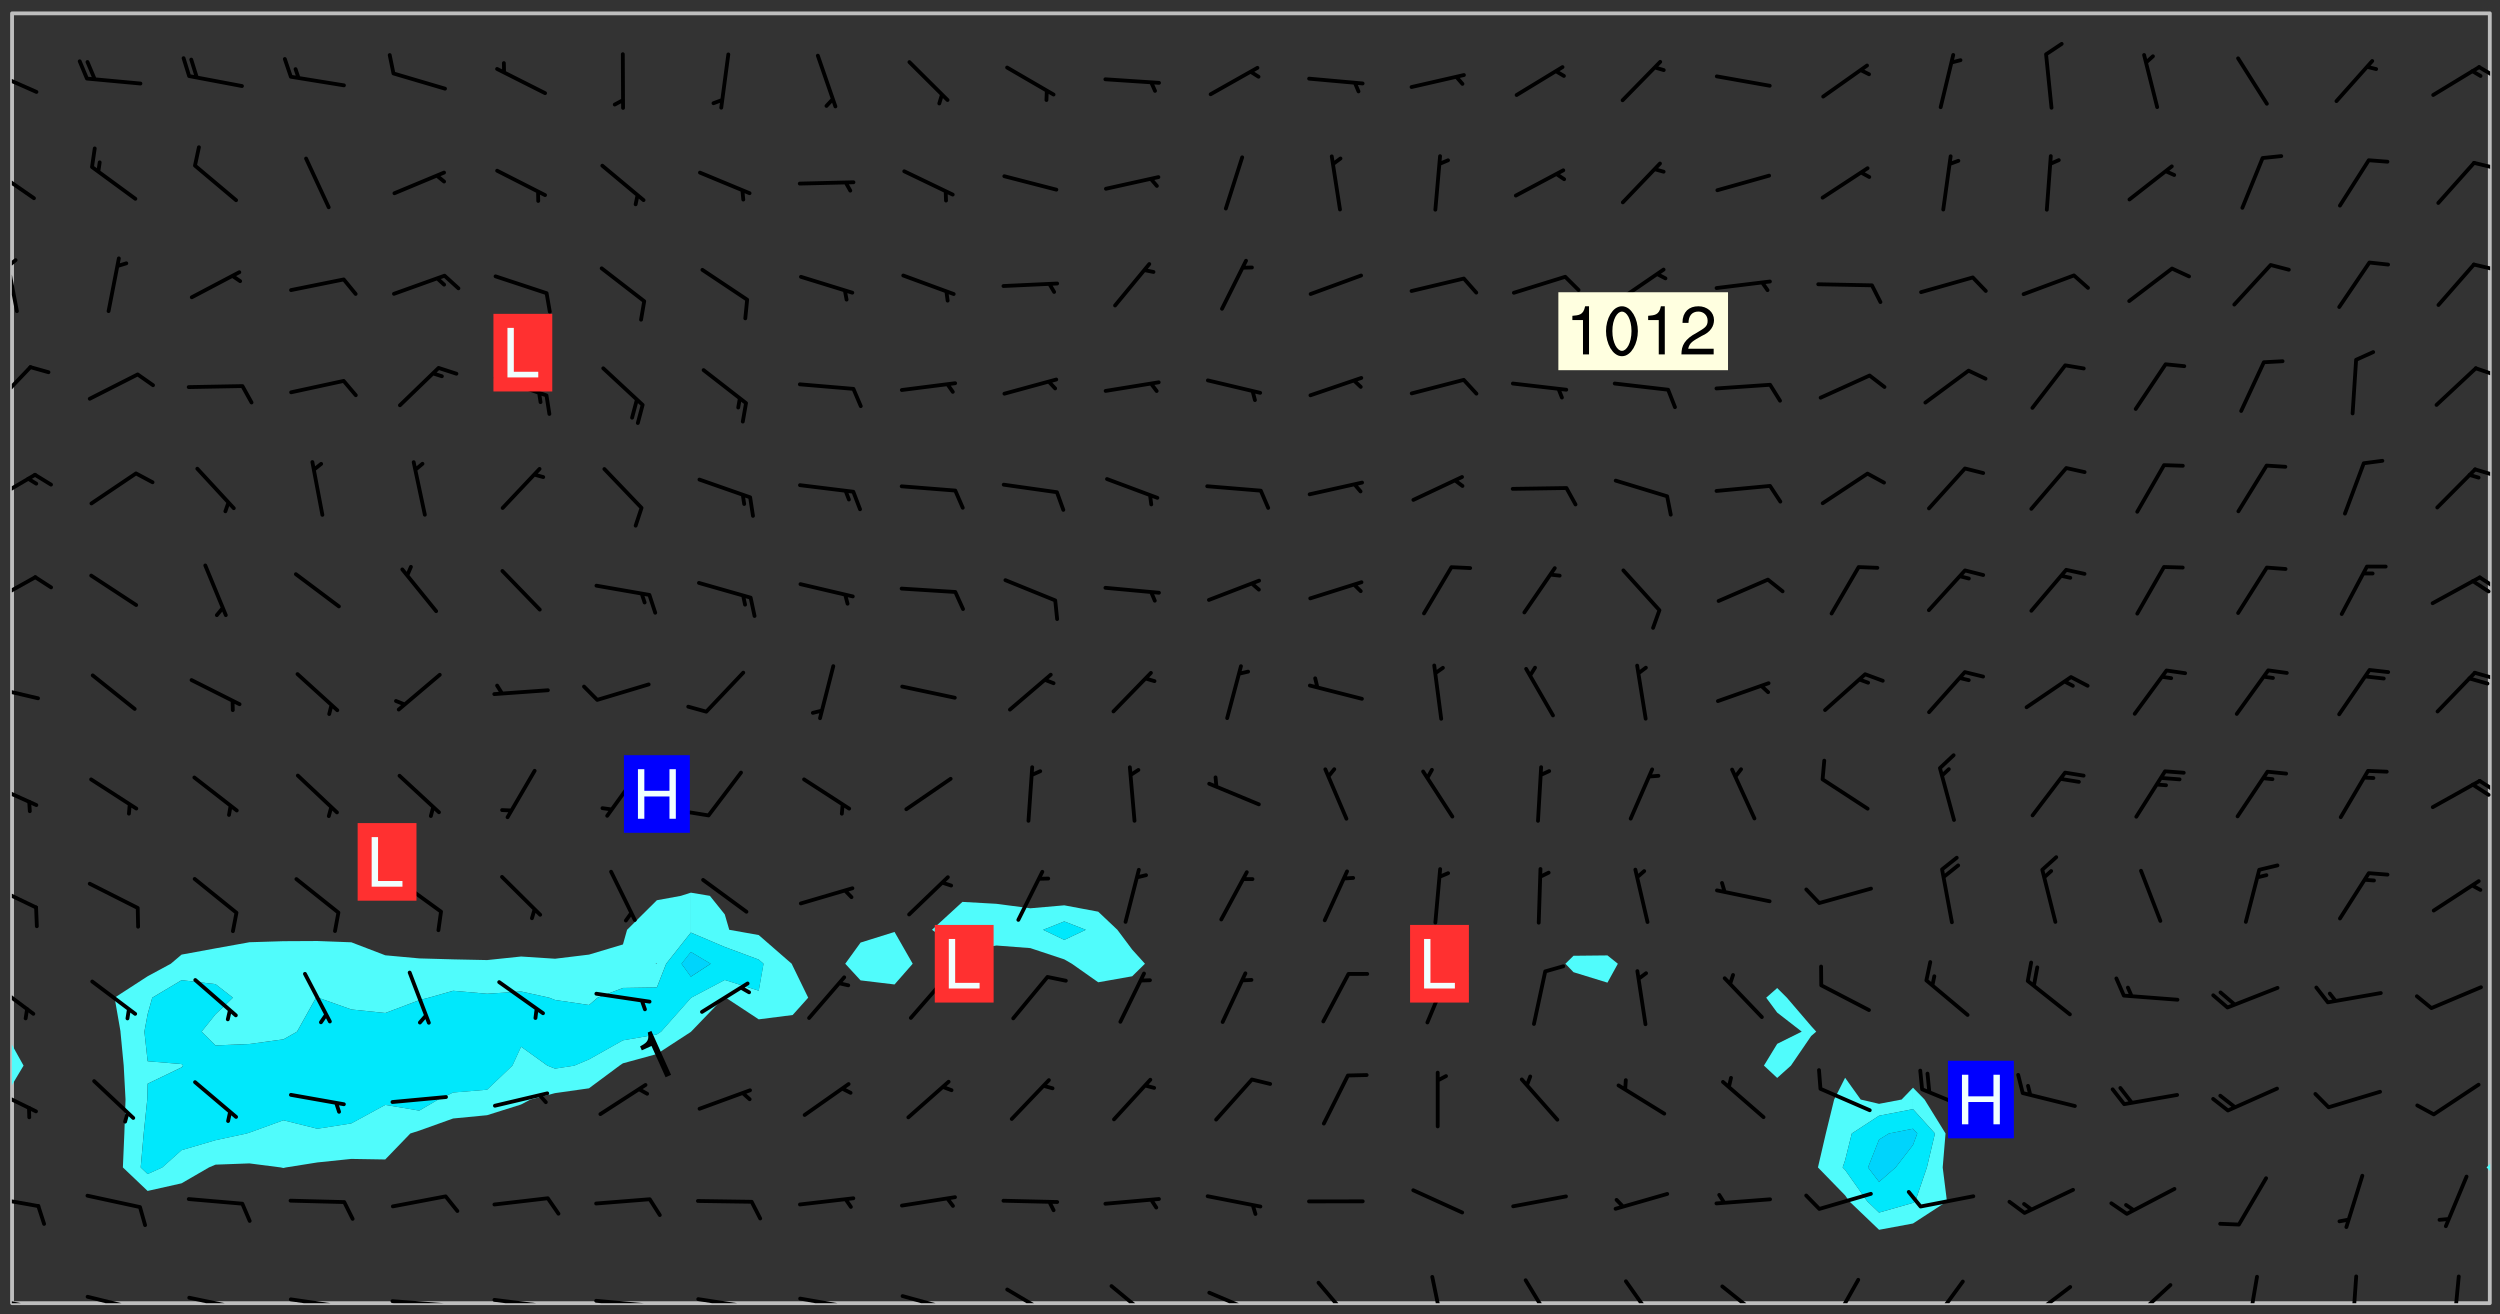 <svg xmlns="http://www.w3.org/2000/svg" role="img" xmlns:xlink="http://www.w3.org/1999/xlink" viewBox="142.45 309.95 326.84 171.84"><rect x="142.45" y="309.95" width="326.84" height="171.84" fill="#333333" stroke="none"/><defs><clipPath id="a"><path d="M144 451h1v29.328h-1zm0 0"/></clipPath><clipPath id="b"><path d="M144 311.672h1V447h-1zm0 0"/></clipPath><clipPath id="c"><path d="M144 311.672h324v168.656H144zm0 0"/></clipPath><clipPath id="d"><path d="M467 463h1v17.328h-1zm0 0"/></clipPath><clipPath id="e"><path d="M467 311.672h1V463h-1zm0 0"/></clipPath><clipPath id="f"><path d="M144 479h4v1.328h-4zm0 0"/></clipPath><clipPath id="g"><path d="M147 480h2v.328h-2zm0 0"/></clipPath><clipPath id="h"><path d="M153 479h8v1.328h-8zm0 0"/></clipPath><clipPath id="i"><path d="M160 480h2v.328h-2zm0 0"/></clipPath><clipPath id="j"><path d="M166 479h9v1.328h-9zm0 0"/></clipPath><clipPath id="k"><path d="M173 480h3v.328h-3zm0 0"/></clipPath><clipPath id="l"><path d="M180 479h8v1.328h-8zm0 0"/></clipPath><clipPath id="m"><path d="M187 480h2v.328h-2zm0 0"/></clipPath><clipPath id="n"><path d="M193 479h9v1.328h-9zm0 0"/></clipPath><clipPath id="o"><path d="M200 480h2v.328h-2zm0 0"/></clipPath><clipPath id="p"><path d="M206 479h9v1.328h-9zm0 0"/></clipPath><clipPath id="q"><path d="M213 480h3v.328h-3zm0 0"/></clipPath><clipPath id="r"><path d="M220 479h8v1.328h-8zm0 0"/></clipPath><clipPath id="s"><path d="M227 480h2v.328h-2zm0 0"/></clipPath><clipPath id="t"><path d="M233 479h8v1.328h-8zm0 0"/></clipPath><clipPath id="u"><path d="M240 480h2v.328h-2zm0 0"/></clipPath><clipPath id="v"><path d="M246 479h9v1.328h-9zm0 0"/></clipPath><clipPath id="w"><path d="M252 480h2v.328h-2zm0 0"/></clipPath><clipPath id="x"><path d="M260 479h8v1.328h-8zm0 0"/></clipPath><clipPath id="y"><path d="M265 480h2v.328h-2zm0 0"/></clipPath><clipPath id="z"><path d="M273 478h8v2.328h-8zm0 0"/></clipPath><clipPath id="A"><path d="M287 477h7v3.328h-7zm0 0"/></clipPath><clipPath id="B"><path d="M300 478h8v2.328h-8zm0 0"/></clipPath><clipPath id="C"><path d="M314 477h6v3.328h-6zm0 0"/></clipPath><clipPath id="D"><path d="M329 476h3v4.328h-3zm0 0"/></clipPath><clipPath id="E"><path d="M341 477h5v3.328h-5zm0 0"/></clipPath><clipPath id="F"><path d="M354 477h6v3.328h-6zm0 0"/></clipPath><clipPath id="G"><path d="M367 477h7v3.328h-7zm0 0"/></clipPath><clipPath id="H"><path d="M381 477h5v3.328h-5zm0 0"/></clipPath><clipPath id="I"><path d="M394 477h6v3.328h-6zm0 0"/></clipPath><clipPath id="J"><path d="M407 477h7v3.328h-7zm0 0"/></clipPath><clipPath id="K"><path d="M420 477h7v3.328h-7zm0 0"/></clipPath><clipPath id="L"><path d="M436 476h2v4.328h-2zm0 0"/></clipPath><clipPath id="M"><path d="M449 476h2v4.328h-2zm0 0"/></clipPath><clipPath id="N"><path d="M462 476h3v4.328h-3zm0 0"/></clipPath><clipPath id="O"><path d="M144 466h4v2h-4zm0 0"/></clipPath><clipPath id="P"><path d="M144 451h4v5h-4zm0 0"/></clipPath><clipPath id="Q"><path d="M144 438h4v5h-4zm0 0"/></clipPath><clipPath id="R"><path d="M144 425h4v4h-4zm0 0"/></clipPath><clipPath id="S"><path d="M144 412h4v4h-4zm0 0"/></clipPath><clipPath id="T"><path d="M466 411h2v3h-2zm0 0"/></clipPath><clipPath id="U"><path d="M465 412h3v3h-3zm0 0"/></clipPath><clipPath id="V"><path d="M144 399h4v3h-4zm0 0"/></clipPath><clipPath id="W"><path d="M465 397h3v2h-3zm0 0"/></clipPath><clipPath id="X"><path d="M144 385h4v5h-4zm0 0"/></clipPath><clipPath id="Y"><path d="M466 385h2v3h-2zm0 0"/></clipPath><clipPath id="Z"><path d="M465 385h3v3h-3zm0 0"/></clipPath><clipPath id="aa"><path d="M144 371h4v5h-4zm0 0"/></clipPath><clipPath id="ab"><path d="M465 371h3v2h-3zm0 0"/></clipPath><clipPath id="ac"><path d="M144 357h3v7h-3zm0 0"/></clipPath><clipPath id="ad"><path d="M465 357h3v3h-3zm0 0"/></clipPath><clipPath id="ae"><path d="M144 343h1v8h-1zm0 0"/></clipPath><clipPath id="af"><path d="M144 343h1v2h-1zm0 0"/></clipPath><clipPath id="ag"><path d="M465 344h3v2h-3zm0 0"/></clipPath><clipPath id="ah"><path d="M144 331h4v6h-4zm0 0"/></clipPath><clipPath id="ai"><path d="M465 330h3v3h-3zm0 0"/></clipPath><clipPath id="aj"><path d="M144 318h4v5h-4zm0 0"/></clipPath><clipPath id="ak"><path d="M466 318h2v3h-2zm0 0"/></clipPath><g id="al" clip-path="url(#clip1)"><path fill="#fff" fill-opacity="0" fill-rule="evenodd" d="M0 0h1000v1000H0zm0 0"/><path fill="#d3d3d3" fill-opacity="0" fill-rule="evenodd" d="M162.152 355.867l-.234.293.059.234.117.172.176.234.293.348.113.059.117-.172.059-.234.176-.176.465-.176h.699l.234.293.289.816.059.176.176.23.352.234.699.699.172.176.234.348.234.41.289.582.41.465.23.234.234.176.117.23.176.293.172 1.164v.234l.059.289.059.117.117.117.348.41.117.172.176.176.176.234.117.172.172.352.059.234.234.406.234-.059-.176.176-.059.93h-.582l-.234-.113-.348.113-.117.117-.059.293-.059.176-.117.172-.465.293-.059.234-.059.113v.645l.059.172v.41l.059.059v.406l.059.406.117.176.059.059.23.641-.059.293v.699l-.059.582v.234l-.059.23-.055.352v1.922l.055.117h.426l-.367.117-.023.352.891 1.168 1.742.539 1.34.359v.539l.09.809.535.715 1.52.27.891-.086.09 1.164.535.18 1.16-.18 2.055-.984 1.16-.363 1.879-.176 1.695-.18-.18.719-1.516.086-1.25.09-.805.27-1.074.809.27.719.535.898-.18.625-.266.809.266 1.078.625.898.805.18 1.25-.18-.266.723.098.504.055.293v.172l.059.293v.406l.176.117.352.117h.406l.293-.176.113-.117.059-.117.117-.23.059-.176.352-.465.23-.176.176-.059.176.059.059.176.117.988.055.469.059.172.117.234.176.059.816.059h.289l.117.234.059.406.059.352v1.105l.117.293.117.348.289.699.176.352.582.754.352.176.172.059.469.234.641.465.348.234.293.176.293.055.23.062.816.348.293.176.113.172.352.352.117.176.523.641v.289l.059.352v.348l.059.352.059.289.117.059.172.059h.176l.582.234.176.117.176.289.176.234.113.234.293.23.117.117v.41l.059.055.289.234.234.117.059.117.117.172.059.117.23.234.059.176.234.059.117.059-.117.113-.059.117v.117l-.117.293-.117.289v.582l.176.117.117.059.059.117.117.117.113.059.176.348.059.352.059.406v.176l-.059.176-.117.699v.172l.117.176.293.293h.406l.176.117.117.172.117.293v.234h-.527l-.23-.234h-.234l-.176.059-.059.699.059.348.117.176.176.41.117.23.289.469.176.055h.523l.234.059.758.641.059.293v.234l.059.059.23.348v.352l-.117.172v.293l.293.289.293.176.172.059.293.176.293.117.582.406.289.234.293.176.219.16.016.012.23.176.641.523.176.234.117.176.176.176.113.172v.641l.117.176.469.117.582.117.234.059.23.113.293.117.113.059.586.352.289.172.176.062.176.055.176.059.699.352.289.176.234.055.289.176.234.117.641.406.293.117.172.059.234.059.41.059.23.059.234.117.059.172-.41.176.469.059.059.293.113.234.176.055.234.059.176.059.406.117.641.234.117.172.059.234v.176l-.059.117-.059.406.234.234.117.059.348.117.641.23.176.117.289.117.176.176.234.465.582 1.105.176.176.348.176.176.117.352.117 1.047.523.234.059.465.113.293.059.465.176.758.582.234.234.348.465.176.176.289.234.816.699.293.176.289.289.293.176.293.289.695.641.176.176.293.234.289.234.469.289.641.582.348.234.234.293.348.348.352.465.934.992.348.406.117.176.234.059.113.117.645.176.23.113.234.059.293.176.23.117.934.699.406.406.234.176.406.176.234.117.816.348.348.234.234.117.293.289.23.117.758.352.352.172.23.059.293.117.234.059.871.176h.816l.469.23.172.059.875.699.465.117.293.059.176.059.23.059.469.059.348.059.352.059.406.059h.293l.172.059v.23l.176.176h.293l.348.059.352.059.699.117h.641l.465-.234.293-.176.172-.117.41-.172.289-.176.934-.465.469-.293.523-.293.465-.172.465-.176 1.051-.465.289-.117.41-.117.289-.117.527-.176 1.516-.699.582-.348.289-.059.293-.059.348-.117.875-.23.352-.117h.113l.234-.059.875-.234.234-.059h.812l.352-.059.816-.117.172-.059.352-.055.293-.059.23-.059.816-.176.176-.059h.348l.234-.059.465-.117.758-.172.234-.059h.348l.41-.117.289-.059 1.285-.059h.289l.41-.059.23-.059h.176l.875-.117h.406l.41-.117h.348l.352-.113.871-.059h1.75l1.047.289.41.117.289.117.352.117.289.117 1.051.172.289.059h.293l.293.059.172.059.41.059.172.059.117.059h.117l.117.059.352.059h.113l.41.066 1.922.395 1.926.395 1.52.449 1.695.719 2.145.805 1.605-.719 1.43-.805 1.16-1.078 1.25-.449 3.035-.719 1.875-.359 2.145-1.348 2.234-1.254 2.5-1.258 1.695-.449 1.785-.18 1.16-.27.625.539 1.34-.27.715-.988.984-1.344.445-.18.805-.359 1.875-.539 1.785-.449 1.25-.27 1.16-.09 1.699-.09 1.961-.27 1.25-.09h.539l.625-.09h.891l2.145-.18 2.41-.18 2.59-.09 1.695.18 1.609.09 1.43.359 1.16.719 1.875.988 1.16 1.527.266.715.629.09.355.898.535.539.535 1.527 1.074.359h.535l-.805.535.09 1.707.715 2.695.891.805.895.988.715 1.258 1.785.539 1.52-.18.355 1.344 1.609-.805.98-.539.27.27.316-.215.219-.145.801.449.449-.359h.355l.535-.27.539-.719.535-.27.625-.988 1.16.449.84.371 1.395.617 1.695-.18h1.605l1.785.09.18-1.707.535-1.344.805.27.492.848.402.406-.09.539v.359l.715.449.711-.27h1.43l.359.988.445 1.258.715 1.344 1.25.629 1.695.629.715-.18.18-.539.98-.09.449.359.086 1.258-.266.629-.535.18v.539l.715.984.266.539.984.988.801 1.078-.266.359-.09.898-.625 2.332-.355 2.066-.09 1.793-.18.719-.09.539v1.438l-.98 1.883-.359 1.707-.535.898-.805 1.168-.266.539 2.055 1.254.086.359-.355.539-.09-.18v.809l.09 1.438-.445.715-1.074.094-.266.715.535.898.805.719 1.16.809 1.34.27.445.359-.355.449-1.789-.09-1.25-.449-.715-.719-.625-.09-.176 3.59-.188 1.309h89.359V311.703h-55.27v49.082l.762.125 3.289.543 2.023 2.836v2.754l2.352.332 2.348.332h4.051l-1.379 4.16-2.023.707-2.023.703-.543.344-2.594 1.617-.188.117-2.023-2.078-.73-2.742-2.672-2.078-1.375-3.5-.066-.082-1.957-2.672 2.75-1.418v-49.082H294.422v91.414l.117.031.133.012.074.074.105.047.09.059.086.059.09.059.297.297.059.09.031.117.027.117.016.137-.031.117-.059.09-.059.086-.043.105-.047.102-.027.121v.145l.176.27.148.148.074.086.074.074.043.105.062.09.059.086.043.105.059.09.047.102.043.105.059.086.117.18.074.074.062.086.059.09.043.105.059.09.059.086.062.09.059.09.043.102.117.18.074.074.059.086.074.074.09.059.105.047h.148l.133-.016.133.016.102-.047.074-.074.047-.102-.016-.133v-.148l-.047-.105-.027-.117-.047-.102-.027-.121-.043-.102-.062-.09-.043-.102-.043-.105-.031-.117-.016-.133-.012-.137.086-.059.059-.086.121-.031.043.105.016.133v.117l.059.102.059.09.09.059.148.148.059.09.043.105-.012.102.086.059.105.047.086.059.09.059.074.074-.117.027-.105.047-.086.059-.074.074-.059.09-.062.086-.027.121-.047.102-.043.105-.031.117-.012.133-.016.133v.148l.027.117.047.105.043.102.059.09.074.074.09.059.074.074.09.059.059.09.043.105.047.102.117.031.133.016h.148l.117-.031.105.043.043.105.047.102.027.121L299.5 410l.027.117.031.121.027.117.105.043.102.047.133-.016.148.148.062.086.074.074.07.074.09.062.105.043.102.043.117.031.137.016.117-.031.074-.074.027-.117-.012-.133-.031-.121-.027-.117.043-.105h.117l.09.062.117.027h.148l.133.016h.148l.133.016.133-.016h.148l.133-.016.133-.012.137.012.117-.027.133-.016.191-.059-.059.176-.016.133-.027.121-.016.133-.059.086-.133.016-.105.047-.105.043-.117.031-.117.027-.266.031h-.148l-.133.016-.074.074.059.086.148.148.117.18.074.07.09.062.09.059.086.059.09.059.102.043.105.062.105.043.086.059.105.047.102.043.18.117.059.09-.043.102-.047.105.016.133.223.223.059.09.043.102.031.121.043.102.016.133.031.117.012.137.031.117.148.148.102.043.105.043.117.031.133.016.137.016h.117l.117-.031.09-.059.043-.105.047-.102.043-.105.031-.117.012-.133v-.148l-.012-.133-.016-.133-.031-.117-.043-.105-.047-.105-.043-.102-.043-.105-.016-.133.016-.133.027-.117.031-.117.027-.121.047-.102.09-.059.086-.062.074-.074.09-.059.223-.223.059-.086.074-.074.117-.18.059-.086v-.148l-.074-.074-.102-.047-.105-.043-.102-.043-.059-.09-.047-.105-.027-.117.09-.059.117-.031.102-.043.18-.117.148-.148.012-.133-.012-.105-.09-.059-.133.016h-.148l-.133.016-.133-.016-.121-.031-.086-.059-.074-.074-.059-.09-.062-.086-.117-.18-.059-.086.031-.121.086-.059.121-.031.059-.086v-.121l-.031-.117-.059-.09-.059-.086-.047-.105-.027-.117-.016-.133.059-.09.074-.074.09-.059.117-.18.074-.074.059-.086.148-.148.121-.031.133-.016.133.016.074.074.043.105.016.133-.031.117-.117.031-.133.012-.148.148-.043.105-.047.102-.027.121-.031.117v.148l.031.117.043.105.059.09.074.07.074.074.117.031.121.027.117-.027.133-.016h.117l.09.059.074.074.047.105.059.086.102.047.133.016.105.043.086.059-.012.105-.074.074-.18.117-.059.09-.09.059-.07.074-.074.074-.062.09-.027.117-.016.133.016.133-.016.133v.148l.016.133.027.117.031.121.074.074.09.059.086.059.09.059.117.031v.086l-.102.047-.09.059-.266.031-.117.027h-.148l-.105.043-.102.047-.059.09-.062.234-.012.133-.031.121-.016.133v.293l-.012.133.012.137.016.133.133.016.133.012.121.031.086.059.074.074.047.105.043.102.016.133v.445l-.016.133v.445l.031.266.027.117.016.133.031.117.086.211.031.266v.148l-.031.117-.027.117-.031.121-.027.117-.031.117-.031.121-.012.133-.016.133.09.059.117-.031.102.016.047.105-.031.266v.441l-.043.105-.047.105-.043.102-.043.105-.059.086-.031.121-.043.117-.031.117-.016.133.016.133.059.09.105.047.086.059.059.086-.012.137-.031.117-.043.102v.445l-.016.133v.148l-.031.117-.043.105-.027.117-.047.105-.043.102-.031.121-.027.117-.031.133-.031.117-.027.117-.043.105-.031.117-.031.121-.012.133-.016.133v.297l.027.117v.148l.047.398.027.117.059.09.121.031h.148l.133-.016.059.09v.117l-.059.09-.09.059-.102.043-.105.047-.09.059-.086.059-.137.016-.117-.031-.133-.016-.102.047-.062.086-.012.137-.016.133-.031.117-.027.117-.016.133-.031.121v.297l.016.133.031.117v.148l.012.133v.148l-.027.117-.047.102-.027.121-.031.117-.059.09-.074.074-.102.043-.105.047-.117.027-.121.031-.102-.047.059-.086.105-.047.027-.117.031-.117.027-.121.031-.117v-.148l.016-.133-.031-.117-.043-.105-.105.016-.074.074-.102.043-.09.062-.074.074-.043.102-.016.133-.031.117L304.25 426l-.031.117-.027.117-.031.121-.027.117-.031.117-.043.105-.09.059h-.09l-.117-.031-.031-.086.016-.137-.031-.117v-.148l-.012-.133v-.148l-.062-.234-.027-.121-.043-.102-.047-.105-.059-.086-.059-.09-.043-.105-.062-.086-.148-.148-.07-.074-.105-.047-.105-.043-.102-.043-.297-.297-.09-.074-.086-.059-.105-.043-.09-.062-.086-.059-.105-.043-.09-.059-.086-.062-.074-.07-.105-.047-.086-.059-.105-.043-.09-.062-.102-.043-.105-.043-.086-.059-.105-.047-.105-.043-.102-.047-.09-.059-.102-.043-.105-.043-.09-.062-.117-.027-.133-.016-.133.016H299.75l-.133.016-.117-.031-.09-.059-.074-.074-.09-.059-.102-.047h-.148l-.121-.027-.102-.043-.074-.074-.117-.18-.09-.059-.102-.043-.09-.062-.105-.043-.09-.059-.086-.059-.105-.047-.059-.086-.059-.09-.043-.105-.047-.102-.074-.074-.086-.059-.074-.074-.09-.059-.223-.223-.043-.105-.031-.266.105-.043h.145l.105.043.074.074.09.059.086.059.105.047.09.059.148.148.07.074.148.148.062.086.074.074.086.059.074.074.09.062.09.059.086.059.27.176.102.047.105.043.102.043.047-.074.059-.086.074-.074.07-.074.105.043.074.074.059.09.043.102.047.105.043.105.121.027.117-.027.074-.09.043-.105.059-.09.074-.074.105-.043.117-.027.133.012.09.059.148.148.059.09.043.105.047.102.043.105.043.102.105.047.105.043.133.016.086-.059.059-.09.074-.074.105-.043.117.027.105.047.102.043.105.043.102.047.18.117v.117l-.016.133.016.133.016.137.059.086.102.047.121.027.117.031h.148l.117-.031.059-.09.18-.117.059-.09.074-.074.059-.086.117-.18.18-.117.117.031.09.059.043.074-.016.133v.117l.09.059h.148l.133-.016.133-.012.266-.031.105-.043.117-.031.121-.027.074-.074.07-.074.062-.09-.016-.105-.047-.102-.102-.043-.105-.016-.117.027-.266.031h-.148l-.074-.074-.09-.059-.117-.031-.117-.027-.133-.016h-.148l-.133.016h-.297l-.105-.047-.148-.148-.043-.102-.059-.09.223-.223.086-.059.105-.043.117-.031.133-.016.133.016.137.016.102.043.133-.012.09-.062.102-.043.062-.09-.047-.102-.09-.059-.117-.031-.102-.043-.059-.09-.062-.09v-.117l.016-.133.105-.047.074-.07v-.121l-.09-.059-.031-.117.09-.059.074-.074.043-.105.059-.09.047-.102.016-.133v-.148l-.047-.105-.043-.102-.09-.059-.133-.016-.102-.043-.137-.016-.117-.031h-.445l-.133-.016-.133-.012-.133-.016-.117-.031h-.148l-.133-.016-.133-.012-.266-.031-.121-.043-.086-.059-.074-.074v-.148l.012-.133.105-.047.102-.043.133-.016h.152l.133-.016h.293l.121.031.102.043.09.059.234.062.121-.047.09-.059.102-.043.133-.016.105.043.102.047.133.012.121-.027h.145l.121-.031.117-.027.105-.047.074-.074.086-.059.148-.148.059-.086.047-.105.027-.117.016-.105-.102-.043-.09-.059-.117-.031-.105-.043-.09-.062-.074-.086-.074-.074-.102-.043-.105-.047-.102-.043-.059-.09-.047-.102-.086-.211-.062-.086-.059-.09-.074-.074-.086-.059h-.27l-.117.031-.09.059-.102.043-.133.016-.105-.016-.027-.117-.062-.09-.117-.031-.102-.043-.148-.148-.031-.117-.016-.105.074-.074.18-.117.117-.027.117-.031.137.016.102.043.105.043.102.047.105.043.117.031.133.016.117.027.133.016.105-.016.09-.059-.074-.074-.105-.043-.074-.074-.074-.09-.148-.148-.086-.059-.09-.059-.074-.074-.09-.059-.102-.047-.121-.027-.102-.047-.105-.043-.117-.031-.102-.043-.121-.031h-.148l-.117.031-.105.043-.086.062-.18.117-.086.059-.09.059-.105.047-.086.059-.105.043-.102.043-.105.047-.074.074-.059.09-.059.086-.047.105-.059.086-.074.074-.133-.012-.117-.031h-.117l-.074.074-.09.059-.074.074-.09.059-.086.059-.105.047-.102.043-.137.016-.102-.043-.148-.148-.105-.047h-.086l-.105.047-.102.043-.121.031-.117-.031-.074-.074v-.117l.031-.121.074-.07.059-.09.074-.074.117-.031.105-.043h.293l.133-.016.137-.016.102-.043.09-.059.102-.047.09-.059.133-.012.09.059.133.012.09-.059.086-.059.105-.043.09-.059.086-.062.09-.059.148-.148.059-.086.059-.09.105-.043.133-.016.117.027.121.031.059-.059.059-.09.031-.266.027-.117.105.012.133.016.102-.043.09-.059.059-.09.074-.074.059-.09.047-.102.012-.133-.012-.133-.047-.105-.148-.148-.059-.09-.059-.086-.043-.105v-.445l.016-.133v-.148l.012-.133-.059-.059-.09.059-.102-.043-.18-.117-.086-.059-.062-.09-.059-.09-.074-.074-.086-.059-.121.031-.102.012-.105.047-.086.059-.105.043-.148.148-.09.059-.086.059-.09.062-.105.043-.133.016v-.121l.105-.043.117-.031.074-.07.043-.105v-.148l-.027-.117-.148-.148-.133-.016h-.148l-.117.031-.105.043-.102.043-.09.062-.117.027-.074-.074.012-.133-.043-.102-.043-.105-.09-.059-.117.027-.121.031-.117.031-.102.043-.121.031-.102.043-.105.043-.09.059-.102.016v-.117l.016-.133-.059-.09-.074.043-.148.148-.059.09-.074.074-.047.105-.043.102-.074.074-.059.09-.074.074-.059.086-.074.074-.09.062-.074.07-.074.074-.102.016-.133.016-.105-.043v-.121l.148-.148.043-.102.059-.09.047-.102.043-.105.059-.09.031-.117.043-.102.031-.121.027-.117.047-.105.043-.102.043-.105.074-.07.09-.062.09-.059.102-.043h.297l.266-.031.105-.043-.074-.074-.117-.031-.105-.043-.09-.059-.102-.047-.09-.059-.102-.043-.105-.043-.09-.062-.086-.059-.105-.043-.102-.043-.121-.031-.117-.031-.102-.043L297.5 410.25l-.102-.043-.09-.059-.043-.105-.016-.133.102-.043.133-.016.137.016.133-.016.102-.043.059-.09.016-.105-.09-.059-.074-.074-.102-.043-.09-.059-.148-.148-.043-.105-.016-.133v-.293l-.059-.09-.09-.059-.074-.074-.043-.105-.031-.117-.059-.09-.074-.074-.117-.027-.074-.074-.09-.059-.09-.062-.086-.059-.074-.074-.059-.086-.047-.105-.086-.059-.148-.148-.195-.059-.133.016-.102.043-.074.074-.047.102-.043.105-.059.09-.059.086-.297.297-.09.059h-.086l-.062-.086-.043-.105.031-.117.059-.09.027-.117-.012-.133-.09-.062-.105.047-.117.027-.117.031-.27.176-.102.047-.117.027-.105.047-.09.059-.102.043-.059-.086-.047-.105.016-.133.047-.105.07-.074.074-.07.059-.09v-.148l-.043-.105h-.238l-.102.047-.031.117-.027.117-.031.121-.074.043-.133.016-.074-.047-.043-.102-.043-.105-.047-.102-.043-.105-.121.031-.102.043-.133.016-.117.031-.105.043-.09.059-.102.047-.121.027-.133.016-.102-.043-.059-.09-.047-.105-.043-.102-.043-.105v-.117l.059-.09.086-.059.18-.117.102-.047.105-.043.105-.059.102-.043.09-.062.102-.043.105-.059.102-.047.09-.059.105-.043.102-.043.09-.062.102-.043.137-.016.117.031.102.043.121.031.102.043.105.047.102.043.105.043.102.047.105.043.102.043.105.047.086.059.105.043.117.031.105.043.102.047.09.059.105.043.102.043.105.047.117.027.102.047.121.027h.148l.086-.059.016-.102.059-.09-.027-.117-.074-.074-.117-.18-.074-.074-.09-.074-.18-.117-.086-.059-.105-.043-.102-.047-.27-.176-.059-.09-.074-.074-.059-.09-.043-.102-.031-.117-.016-.137v-.562l-.012-.133-.016-.133-.031-.117-.016-.133-.012-.133-.031-.121-.223-.223-.059-.086-.016-.105.031-.117.133-.016v-91.414H172.992v1.453l-.059.234-.352 1.051-.172.523-.117.348-.176.41-.117.172-.234.293-.23.059h-.352l-.117.059-.23.406v.293l.117.176.23.23.117.234.641.758.293.465.176.234.23.352.234.348.641.816.176.465.172.41.117.695.176.469.117 1.398.059.465v.875l.117 1.047v4.781l-.059.465-.352 1.281-.176.523-.113.41-.352.93L172.934 336l-.234.582-.117.176-.172.348-.176.406-.352.816-.059.293-.113.293-.117.289-.059.176-.117.875-.059.406-.059.117-.059.176-.059.172-.23.527-.117.172v.234l-.117.234-.059.172-.176.586v.289l-.059.176v.293l-.059.113-.059.527v.172l-.055.234v2.621l-.176.816-.117.176-.176.234-.117.172-.113.234-.586.934-.23.289-.293.465-.176.234-.289.352-.352.699-.113.23-.176.41-.176.23-.406.527-.816.699-.293.172-.289.234-.176.117-.176.176-.523.406-.527.176-.172.176-.234.055-.641.176h-.758m12.211 31.023l-1.074.449.359.895 1.25-.715.445-.539-.98-.09"/><path fill="#d3d3d3" fill-opacity="0" fill-rule="evenodd" d="M201.508 416.598h-.895l.449.629.98.359.805-.09.445-.988-.176.09-.715-.355-.895.355m154.621 59.07l-.059-.523v-.293l.113-.293.059-.23.469-.469h.113l.117-.113.117-.059h.176l.234-.059h.348l.234.059.117.059.23.172.059.176.117.582v.293l-.117.176-.172.289-.176.176-.527.523-.23.234-.117.059h-.176l-.117-.059-.406-.293-.176-.117-.117-.059-.059-.113-.055-.117m6.641-10.957l-.059-.172v-1.109l.059-.172.176-.059.172-.059h.176l.234-.059.117.059.059.699-.059.172-.117.176-.117.059-.234.523-.113.059h-.234l-.059-.117m9.613-14.391l-.117-.176v-.699l.293-.875.117-.172.176-.352.113-.23.117-.293.352-.758.117-.23.172-.234h.176l.117-.059h.641l.117.059.234.234.172.113.352.293.117.117.113.176v.113l.117.059.117.117v.699l-.059.176v.23l-.059.176-.348 1.051-.117.23-.117.234-.117.059-.23.234-.641.289h-.875l-.41-.117-.641-.465"/><path fill="none" stroke="#bebebe" stroke-linecap="round" stroke-linejoin="round" stroke-miterlimit="10" stroke-width=".5" d="M467.957 311.695H144.027v168.625h323.93v-168.625"/><g clip-path="url(#a)"><path fill="#fff" fill-opacity="0" fill-rule="evenodd" d="M144 475.891v4.438h.004H144v-28.504 24.066"/></g><g clip-path="url(#b)"><path fill="#fff" fill-opacity="0" fill-rule="evenodd" d="M144 444.82v1.703-134.852h.004H144V444.82"/></g><path fill="#50fcfc" fill-rule="evenodd" d="M144 446.523v5.301l.004-.004v-5.293l-.004-.004"/><g clip-path="url(#c)"><path fill="#fff" fill-opacity="0" fill-rule="evenodd" d="M144.004 480.328V451.82l1.527-2.559-1.527-2.734V311.672h88.762v114.98l-1.316.418-3.121.57-3.898 3.867-.539 1.914-4.438 1.328-4.438.539L210.574 435l-4.438.465-4.438-.094-4.438-.125-4.441-.406-4.438-1.699-4.438-.168-4.438.023-4.441.137-4.438.801-4.438.816-1.41 1.195-3.027 1.637-4.32 2.801.773 4.438.426 4.441.238 4.438-.156 4.438-.191 4.438 3.23 3.074 4.438-.996 3.59-2.078.848-.363 4.438-.164 4.09.527.352.078.332-.078 4.105-.652 4.438-.461 4.438.074 3.281-3.398 1.16-.371 4.438-1.59 4.438-.43 4.438-1.398 1.227-.648 3.215-.84 4.438-.629 4-2.969.438-.297 4.438-1.215 4.438-2.891.043-.039 4.266-4.438.133-.066.137.066 4.301 2.832 4.438-.566 2.031-2.266-2.031-4.168-.125-.27-4.312-3.75-3.852-.688-.586-2.012-1.945-2.426-2.496-.418V311.672h26.633v120.117l-4.441 1.391-2.004 2.766 2.004 2.176 4.441.535 2.375-2.711-2.375-4.156V311.672h8.875v116.188l-3.977 3.648 3.977 2.863 4.438-.809 4.441.34 4.438 1.473.988.57 3.449 2.426 4.438-.785 1.672-1.641-1.672-1.852-1.934-2.586-2.504-2.367-4.438-.832-4.438.387-4.441-.586-4.438-.25v-116.188h84.328v123.184l-4.438.047-1.062 1.043 1.062 1.105 4.438 1.367 1.359-2.473-1.359-1.09v-123.184h22.191V439.121l-1.438 1.262 1.438 1.949L378 444.82l-3.207 1.598-1.734 2.844 1.734 1.613 1.797-1.613 2.645-3.871.66-.57-.66-.727-3.176-3.711-1.266-1.262V311.672h8.879v139.18l-1.434 2.848-1.086 4.438-1.031 4.438 3.551 3.652.555.789 3.883 3.715 4.438-.824 4.438-2.891-.555-4.441.371-4.438-2.742-4.438-1.512-1.547-1.488 1.547-2.949.562-2.398-.562-2.039-2.848V311.672h84.324v150.434l-.465.469.465.461v17.293H144.004"/></g><path fill="#50fcfc" fill-rule="evenodd" d="M145.531 449.262l-1.527 2.559v-5.293l1.527 2.734m12.676-4.441l-.773-4.438 4.32-2.801 3.027-1.637 1.41-1.195 4.438-.816 4.438-.801 4.441-.137 4.438-.023 4.438.168 4.438 1.699 4.441.406 4.438.125 4.438.094 4.438-.465 4.441.289 4.438-.539 4.438-1.328.539-1.914 3.898-3.867v8.266l-.199.039.199.023.008-.023-.008-.039v-8.266l3.121-.57 1.316-.418v5.215l-3.227 4.078-1.211 3.09-4.438.074-3.32 1.273-1.117.953-4.438-.656-.758-.297-3.684-.812-4.438.297-4.438-.391-3.195.906-1.242.324-4.441 1.676-4.438-.461-4.336-1.539-.102-.051-.184.051-2.477 4.438-1.777 1.008-4.441.605-4.438.191-1.824-1.805 1.824-2.27 2.27-2.168-2.27-1.77-4.438-.52-3.836 2.289-.602 2.148-.426 2.289.426 3.871 4.438.371.195.199-.195.23-4.438 2.141-.051 2.066-.465 4.438-.391 4.438.906.863 1.914-.863 2.523-2.258 4.438-1.305 4.07-.875.367-.117 4.441-1.613 4.438 1.109 4.438-.699 4.438-2.418 4.441.746 2.48-1.445 1.957-.922 4.438-.367 3.305-3.148 1.133-2.473 3.441 2.473 1 .395 2.523-.395 1.914-.809 4.438-2.496 4.438-.773.551-.363 3.887-4.391.047-.047 4.395-2.32 4.438 1.402.625-3.52-.625-.543-4.438-1.648-4.441-1.887v-5.215l2.496.418 1.945 2.426.586 2.012 3.852.688 4.312 3.75.125.27 2.031 4.168-2.031 2.266-4.438.566-4.301-2.832-.137-.066-.133.066-4.266 4.438-.043.039-4.438 2.891-4.438 1.215-.438.297-4 2.969-4.438.629-3.215.84-1.227.648-4.438 1.398-4.438.43-4.438 1.59-1.16.371-3.281 3.398-4.438-.074-4.438.461-4.105.652-.332.078-.352-.078-4.09-.527-4.438.164-.848.363-3.59 2.078-4.438.996-3.23-3.074.191-4.438.156-4.438-.238-4.438-.426-4.441"/><path fill="#00e8fc" fill-rule="evenodd" d="M161.754 463.438l-.906-.863.391-4.438.465-4.438.051-2.066 4.438-2.141.195-.23-.195-.199-4.438-.371-.426-3.871.426-2.289.602-2.148 3.836-2.289 4.438.52 2.27 1.77-2.27 2.168-1.824 2.27 1.824 1.805 4.438-.191 4.441-.605 1.777-1.008 2.477-4.438.184-.051.102.051 4.336 1.539 4.438.461 4.441-1.676 1.242-.324 3.195-.906 4.438.391 4.438-.297 3.684.812.758.297 4.438.656 1.117-.953 3.32-1.273 4.438-.074 1.211-3.09 3.227-4.078v2.535l-1.219 1.543 1.219 1.688 2.59-1.688-2.59-1.543v-2.535l4.441 1.887 4.438 1.648.625.543-.625 3.52-4.438-1.402-4.395 2.32-.047.047-3.887 4.391-.551.363-4.438.773-4.438 2.496-1.914.809-2.523.395-1-.395-3.441-2.473-1.133 2.473-3.305 3.148-4.438.367-1.957.922-2.48 1.445-4.441-.746-4.438 2.418-4.438.699-4.438-1.109-4.441 1.613-.367.117-4.07.875-4.438 1.305-2.523 2.258-1.914.863"/><path fill="#fff" fill-opacity="0" fill-rule="evenodd" d="M228.328 435.906l-.199.039.199.023.008-.023-.008-.039"/><path fill="#00d4fc" fill-rule="evenodd" d="M232.766 437.633l-1.219-1.688 1.219-1.543 2.59 1.543-2.59 1.688"/><path fill="#50fcfc" fill-rule="evenodd" d="M254.957 438.121l-2.004-2.176 2.004-2.766 4.441-1.391 2.375 4.156-2.375 2.711-4.441-.535m13.316-3.75l-3.977-2.863 3.977-3.648v3.484l-.18.164.18.129.422-.129-.422-.164v-3.484l4.438.25 4.441.586 4.438-.387v2.105l-2.762 1.094 2.762 1.32 2.812-1.32-2.812-1.094v-2.105l4.438.832 2.504 2.367 1.934 2.586 1.672 1.852-1.672 1.641-4.438.785-3.449-2.426-.988-.57-4.438-1.473-4.441-.34-4.438.809"/><path fill="#00e8fc" fill-rule="evenodd" d="M268.273 431.637l-.18-.129.18-.164.422.164-.422.129m13.316 1.191l-2.762-1.32 2.762-1.094 2.812 1.094-2.812 1.32"/><path fill="#50fcfc" fill-rule="evenodd" d="M348.164 437.051l-1.062-1.105 1.062-1.043 4.438-.047 1.359 1.09-1.359 2.473-4.438-1.367m26.629 13.824l-1.734-1.613 1.734-2.844L378 444.82l-3.207-2.488-1.438-1.949 1.438-1.262 1.266 1.262 3.176 3.711.66.727-.66.57-2.645 3.871-1.797 1.613m8.879 15.352l-3.551-3.652 1.031-4.438 1.086-4.438 1.434-2.848 2.039 2.848 2.398.562 2.949-.562 1.488-1.547v2.801l-4.438.859-3.562 2.324-.875 3.492-.324.945.324.332 2.906 4.109 1.531 1.461 4.438-1.27.297-.191 1.52-4.441 1.055-4.438-2.871-3.184v-2.801l1.512 1.547 2.742 4.438-.371 4.438.555 4.441-4.438 2.891-4.438.824-3.883-3.715-.555-.789"/><path fill="#00e8fc" fill-rule="evenodd" d="M383.672 462.906l-.324-.332.324-.945.875-3.492 3.562-2.324 4.438-.859v2.562l-3.145.621-1.293.801-1.441 3.637 1.441 1.891 2.168-1.891 2.27-2.934.562-1.504-.562-.621v-2.562l2.871 3.184-1.055 4.438-1.52 4.441-.297.191-4.438 1.27-1.531-1.461-2.906-4.109"/><path fill="#00d4fc" fill-rule="evenodd" d="M388.109 464.465l-1.441-1.891 1.441-3.637 1.293-.801 3.145-.621.562.621-.562 1.504-2.27 2.934-2.168 1.891"/><path fill="#50fcfc" fill-rule="evenodd" d="M467.996 463.035l-.465-.461.465-.469v.93"/><g clip-path="url(#d)"><path fill="#fff" fill-opacity="0" fill-rule="evenodd" d="M467.996 480.328H468v-17.293 17.293h-.004"/></g><path fill="#50fcfc" fill-rule="evenodd" d="M467.996 462.105v.93H468v-.93h-.004"/><g clip-path="url(#e)"><path fill="#fff" fill-opacity="0" fill-rule="evenodd" d="M467.996 311.672H468v150.434-150.434h-.004"/></g><path fill="#fff" fill-opacity="0" fill-rule="evenodd" d="M227.277 453.781l5.328-2.391-4.078-9.086-5.328 2.391 4.078 9.086"/><path fill-rule="evenodd" d="M227.141 444.934l.465-.207 2.578 5.742-.719.32-1.84-4.094-1.266.57-.227-.508.484-.289.207-.152.172-.176.129-.211.074-.266.008-.324-.066-.406"/><g clip-path="url(#f)"><path fill="none" stroke="#000" stroke-linecap="round" stroke-linejoin="round" stroke-miterlimit="10" stroke-width=".5" d="M147.438 481.062l-6.875-1.465"/></g><g clip-path="url(#g)"><path fill="none" stroke="#000" stroke-linecap="round" stroke-linejoin="round" stroke-miterlimit="10" stroke-width=".5" d="M147.438 481.062l.672 2.359"/></g><g clip-path="url(#h)"><path fill="none" stroke="#000" stroke-linecap="round" stroke-linejoin="round" stroke-miterlimit="10" stroke-width=".5" d="M160.727 481.172l-6.824-1.688"/></g><g clip-path="url(#i)"><path fill="none" stroke="#000" stroke-linecap="round" stroke-linejoin="round" stroke-miterlimit="10" stroke-width=".5" d="M160.727 481.172l.598 2.379"/></g><g clip-path="url(#j)"><path fill="none" stroke="#000" stroke-linecap="round" stroke-linejoin="round" stroke-miterlimit="10" stroke-width=".5" d="M174.07 481.047l-6.879-1.438"/></g><g clip-path="url(#k)"><path fill="none" stroke="#000" stroke-linecap="round" stroke-linejoin="round" stroke-miterlimit="10" stroke-width=".5" d="M174.07 481.047l.684 2.355"/></g><g clip-path="url(#l)"><path fill="none" stroke="#000" stroke-linecap="round" stroke-linejoin="round" stroke-miterlimit="10" stroke-width=".5" d="M187.422 480.832l-6.953-1.008"/></g><g clip-path="url(#m)"><path fill="none" stroke="#000" stroke-linecap="round" stroke-linejoin="round" stroke-miterlimit="10" stroke-width=".5" d="M187.422 480.832l.828 2.309"/></g><g clip-path="url(#n)"><path fill="none" stroke="#000" stroke-linecap="round" stroke-linejoin="round" stroke-miterlimit="10" stroke-width=".5" d="M200.762 480.598l-7.004-.539"/></g><g clip-path="url(#o)"><path fill="none" stroke="#000" stroke-linecap="round" stroke-linejoin="round" stroke-miterlimit="10" stroke-width=".5" d="M200.762 480.598l.984 2.25"/></g><g clip-path="url(#p)"><path fill="none" stroke="#000" stroke-linecap="round" stroke-linejoin="round" stroke-miterlimit="10" stroke-width=".5" d="M214.062 480.766l-6.973-.875"/></g><g clip-path="url(#q)"><path fill="none" stroke="#000" stroke-linecap="round" stroke-linejoin="round" stroke-miterlimit="10" stroke-width=".5" d="M214.062 480.766l.871 2.293"/></g><g clip-path="url(#r)"><path fill="none" stroke="#000" stroke-linecap="round" stroke-linejoin="round" stroke-miterlimit="10" stroke-width=".5" d="M227.391 480.645l-7-.633"/></g><g clip-path="url(#s)"><path fill="none" stroke="#000" stroke-linecap="round" stroke-linejoin="round" stroke-miterlimit="10" stroke-width=".5" d="M227.391 480.645l.953 2.262"/></g><g clip-path="url(#t)"><path fill="none" stroke="#000" stroke-linecap="round" stroke-linejoin="round" stroke-miterlimit="10" stroke-width=".5" d="M240.68 480.863l-6.945-1.07"/></g><g clip-path="url(#u)"><path fill="none" stroke="#000" stroke-linecap="round" stroke-linejoin="round" stroke-miterlimit="10" stroke-width=".5" d="M240.68 480.863l.805 2.316"/></g><g clip-path="url(#v)"><path fill="none" stroke="#000" stroke-linecap="round" stroke-linejoin="round" stroke-miterlimit="10" stroke-width=".5" d="M253.98 480.934l-6.922-1.211"/></g><g clip-path="url(#w)"><path fill="none" stroke="#000" stroke-linecap="round" stroke-linejoin="round" stroke-miterlimit="10" stroke-width=".5" d="M252.973 480.758l.383 1.164"/></g><g clip-path="url(#x)"><path fill="none" stroke="#000" stroke-linecap="round" stroke-linejoin="round" stroke-miterlimit="10" stroke-width=".5" d="M267.223 481.262l-6.773-1.867"/></g><g clip-path="url(#y)"><path fill="none" stroke="#000" stroke-linecap="round" stroke-linejoin="round" stroke-miterlimit="10" stroke-width=".5" d="M266.238 480.992l.266 1.195"/></g><g clip-path="url(#z)"><path fill="none" stroke="#000" stroke-linecap="round" stroke-linejoin="round" stroke-miterlimit="10" stroke-width=".5" d="M280.172 482.125l-6.043-3.59"/></g><g clip-path="url(#A)"><path fill="none" stroke="#000" stroke-linecap="round" stroke-linejoin="round" stroke-miterlimit="10" stroke-width=".5" d="M293.172 482.57l-5.41-4.484"/></g><g clip-path="url(#B)"><path fill="none" stroke="#000" stroke-linecap="round" stroke-linejoin="round" stroke-miterlimit="10" stroke-width=".5" d="M307.016 481.703l-6.469-2.75"/></g><g clip-path="url(#C)"><path fill="none" stroke="#000" stroke-linecap="round" stroke-linejoin="round" stroke-miterlimit="10" stroke-width=".5" d="M319.367 483.008l-4.543-5.359"/></g><g clip-path="url(#D)"><path fill="none" stroke="#000" stroke-linecap="round" stroke-linejoin="round" stroke-miterlimit="10" stroke-width=".5" d="M331.125 483.77l-1.426-6.883"/></g><g clip-path="url(#E)"><path fill="none" stroke="#000" stroke-linecap="round" stroke-linejoin="round" stroke-miterlimit="10" stroke-width=".5" d="M345.543 483.336l-3.637-6.016"/></g><g clip-path="url(#F)"><path fill="none" stroke="#000" stroke-linecap="round" stroke-linejoin="round" stroke-miterlimit="10" stroke-width=".5" d="M359.066 483.199l-4.051-5.742"/></g><g clip-path="url(#G)"><path fill="none" stroke="#000" stroke-linecap="round" stroke-linejoin="round" stroke-miterlimit="10" stroke-width=".5" d="M373.094 482.527l-5.477-4.398"/></g><g clip-path="url(#H)"><path fill="none" stroke="#000" stroke-linecap="round" stroke-linejoin="round" stroke-miterlimit="10" stroke-width=".5" d="M381.949 483.391l3.441-6.125"/></g><g clip-path="url(#I)"><path fill="none" stroke="#000" stroke-linecap="round" stroke-linejoin="round" stroke-miterlimit="10" stroke-width=".5" d="M394.91 483.164l4.152-5.672"/></g><g clip-path="url(#J)"><path fill="none" stroke="#000" stroke-linecap="round" stroke-linejoin="round" stroke-miterlimit="10" stroke-width=".5" d="M407.504 482.453l5.598-4.25"/></g><g clip-path="url(#K)"><path fill="none" stroke="#000" stroke-linecap="round" stroke-linejoin="round" stroke-miterlimit="10" stroke-width=".5" d="M421.031 482.707l5.172-4.758"/></g><g clip-path="url(#L)"><path fill="none" stroke="#000" stroke-linecap="round" stroke-linejoin="round" stroke-miterlimit="10" stroke-width=".5" d="M436.34 483.793l1.184-6.926"/></g><g clip-path="url(#M)"><path fill="none" stroke="#000" stroke-linecap="round" stroke-linejoin="round" stroke-miterlimit="10" stroke-width=".5" d="M450 483.832l.492-7.008"/></g><g clip-path="url(#N)"><path fill="none" stroke="#000" stroke-linecap="round" stroke-linejoin="round" stroke-miterlimit="10" stroke-width=".5" d="M463.227 483.828l.672-6.996"/></g><g clip-path="url(#O)"><path fill="none" stroke="#000" stroke-linecap="round" stroke-linejoin="round" stroke-miterlimit="10" stroke-width=".5" d="M147.461 467.629l-6.922-1.23"/></g><path fill="none" stroke="#000" stroke-linecap="round" stroke-linejoin="round" stroke-miterlimit="10" stroke-width=".5" d="M147.461 467.629l.754 2.332M160.75 467.758l-6.867-1.488m6.867 1.488l.668 2.359m12.711-2.801l-7-.605m7 .605l.965 2.254m12.363-2.465l-7.023-.184m7.023.184l1.094 2.195m12.16-2.941l-6.902 1.309m6.902-1.309l1.535 1.914m11.82-1.668l-6.98.816m6.98-.816l1.395 2.02m11.934-1.891l-7.008.559m7.008-.559l1.316 2.07m12.008-1.738l-7.027-.105m7.027.105l1.117 2.184m12.176-2.641l-6.98.809m5.965-.691l.695 1.008m13.613-1.27l-6.938 1.098m5.93-.938l.738.98m13.629-.508l-7.027-.168m6.004.145l.551 1.098m13.773-1.469l-7 .621m5.98-.531l.672 1.031m13.613-.137l-6.898-1.348m5.895 1.152l.355 1.172m14.027-1.656l-7.027.012m13.633-1.461l6.395 2.91m6.664-.809l6.906-1.293m6.484 1.617l6.754-1.941m-5.77 1.66l-.855-.883m13.059.461l7.008-.535m-5.988.457l-.656-1.035M380.301 468l6.742-1.973M380.301 468l-1.715-1.754m14.953 1.438l6.895-1.34m-6.895 1.34l-1.547-1.906m15.137 2.746l6.344-3.02m-6.344 3.02l-1.973-1.461m2.895 1.02l-.984-.73m13.438 1.293l6.223-3.262m-6.223 3.262l-2.027-1.383m2.934.91l-1.012-.691m14.754 2.562l3.555-6.059m-3.555 6.059l-2.449-.102m16.5.43l2.086-6.711m-1.781 5.734l-1.207.227m13.906.637l2.707-6.488m-2.312 5.543l-1.223.113"/><g clip-path="url(#P)"><path fill="none" stroke="#000" stroke-linecap="round" stroke-linejoin="round" stroke-miterlimit="10" stroke-width=".5" d="M147.156 455.246l-6.312-3.094"/></g><path fill="none" stroke="#000" stroke-linecap="round" stroke-linejoin="round" stroke-miterlimit="10" stroke-width=".5" d="M146.238 454.797l.039 1.227m13.594.082l-5.113-4.816m4.371 4.117l-.324 1.184m14.508-.621l-5.363-4.543m4.582 3.883l-.262 1.199m15.137-2.195l-6.922-1.227m5.914 1.047l.379 1.168m13.98-1.93l-6.996.652m20.234-1.133l-6.84 1.617M213 453.125l.809.922m13.031-2.254l-5.898 3.812m5.043-3.258l1.07.598m13.449-.453l-6.598 2.414m5.637-2.062l.914.816m12.938-1.984l-5.75 4.043m4.914-3.453l1.094.555m12.816-1.449l-5.266 4.656m4.5-3.98l1.148.43m12.727-1.316l-4.855 5.078m4.148-4.34l1.184.332m12.785-1.121l-4.75 5.18m4.059-4.426l1.188.309m12.785-1.094l-4.68 5.242m4.68-5.242l2.383.582m10.164-1.105l-3.145 6.285m3.145-6.285l2.453-.059m9.289-.312v7.027m0-6.004l1.086-.574m9.906.434l4.648 5.266m-3.973-4.5l.43-1.148m11.543 1.168l5.98 3.691m-5.109-3.152L355 451.164m12.703.23l5.305 4.609m-4.531-3.941l.277-1.195m11.695 1.43l6.445 2.801m-6.445-2.801l-.191-2.445m13.48 2.508l6.496 2.676m-6.496-2.676l-.242-2.441m1.188 2.832l-.242-2.441m12.449 2.543l6.82 1.695m-6.82-1.695l-.594-2.379m1.586 2.625l-.297-1.188m12.57 2.391l6.922-1.203m-6.922 1.203l-1.508-1.938m2.512 1.762l-1.504-1.938m14.066 2.941l6.418-2.859m-6.418 2.859l-1.934-1.512m2.867 1.094l-1.934-1.512m14.16 1.512l6.727-2.027m-6.727 2.027l-1.727-1.742m15.477 2.672l5.859-3.883m-5.859 3.883l-2.156-1.172"/><g clip-path="url(#Q)"><path fill="none" stroke="#000" stroke-linecap="round" stroke-linejoin="round" stroke-miterlimit="10" stroke-width=".5" d="M146.809 442.492l-5.617-4.219"/></g><path fill="none" stroke="#000" stroke-linecap="round" stroke-linejoin="round" stroke-miterlimit="10" stroke-width=".5" d="M145.992 441.879l-.191 1.211m14.32-.594l-5.613-4.227m4.797 3.613l-.191 1.211m14.168-.402l-5.301-4.617m4.527 3.945l-.277 1.195m13.344.281l-3.258-6.227m2.785 5.32l-.695 1.012m14.109.062l-2.508-6.562m2.141 5.609l-.805.926m16.098-1.219l-5.73-4.066m4.895 3.473l-.156 1.219m14.918-2.141l-6.953-1.035m5.941.883l.41 1.156m13.422-3.379l-5.965 3.715m5.098-3.176l1.062.613m12.434-1.957l-4.594 5.32m3.926-4.547l1.195.273m12.801-1.035l-4.617 5.297m3.945-4.527l1.195.277m12.723-1.105l-4.477 5.414m4.477-5.414l2.402.492m10.219-.941l-3.09 6.312m2.641-5.395l1.227-.039m12.477-.906l-2.973 6.367m2.543-5.441l1.223-.062m12.684-.781l-3.293 6.207m3.293-6.207l2.453-.004m10.566-.137l-2.703 6.484m2.703-6.484l2.445-.23m10.258.039l-1.477 6.871m1.477-6.871l2.359-.672m9.688.633l1.059 6.945m-.906-5.934l.984-.734m10.277.656l4.859 5.078m-4.152-4.336l.387-1.168m11.531 1.348l6.238 3.238m-6.238-3.238l-.023-2.453m13.766 1.812l5.387 4.516m-5.387-4.516l.508-2.398m.277 3.059l.254-1.203m12.215.617l5.508 4.367m-5.508-4.367l.445-2.41m.355 3.047l.445-2.414m11.32 3.691l7.008.539m-7.008-.539l-.98-2.246m2 2.324l-.492-1.125m13.02 2.602l6.543-2.566m-6.543 2.566l-1.863-1.598m2.816 1.223L432.75 439.695m14.035 1.297l6.922-1.215m-6.922 1.215l-1.508-1.938m2.516 1.758l-.754-.965m13.285 1.898l6.477-2.727m-6.477 2.727l-1.902-1.551"/><g clip-path="url(#R)"><path fill="none" stroke="#000" stroke-linecap="round" stroke-linejoin="round" stroke-miterlimit="10" stroke-width=".5" d="M147.168 428.59l-6.336-3.043"/></g><path fill="none" stroke="#000" stroke-linecap="round" stroke-linejoin="round" stroke-miterlimit="10" stroke-width=".5" d="M147.168 428.59l.098 2.453m13.188-2.391l-6.273-3.168m6.273 3.168l.051 2.453m12.859-1.828l-5.465-4.418m5.465 4.418l-.465 2.41m13.793-2.43l-5.492-4.379m5.492 4.379l-.449 2.414m13.863-2.539l-5.688-4.129m5.688 4.129l-.34 2.43m13.305-2.02l-4.992-4.949m4.266 4.227l-.352 1.176m13.449.227l-3.102-6.309m2.648 5.391l-.715.996m15.766-1.152l-5.668-4.16m19.52 1.09l-6.742 1.984m5.762-1.699l.859.879m12.598-2.609l-5.066 4.871m4.332-4.16l1.164.379m11.922-1.797l-3.137 6.285m2.68-5.371l1.227-.031m11.848-1.145l-1.742 6.809m1.488-5.816l1.195-.289m13.172-.391l-3.34 6.184m2.855-5.285l1.227.008m12.363-1.012l-2.918 6.395m2.492-5.465l1.227-.074m11.371-1.156l-.629 6.996m.535-5.98l1.133-.477m12.074-.551l-.227 7.023m.195-6.004l1.102-.539m11.336-.395l1.59 6.848m-1.355-5.852l.922-.805m9.512 2.52l6.883 1.426m-5.879-1.219l-.344-1.176m12.711 2.625l6.77-1.887m-6.77 1.887l-1.691-1.777m17.75-2.621l1.285 6.91m-1.285-6.91l1.918-1.527m-1.73 2.535l1.918-1.531m10.996.57l1.711 6.816m-1.711-6.816l1.824-1.645m-1.574 2.637l.91-.824m11.746-.039l2.531 6.559m12.926-6.684l-1.754 6.809m1.754-6.809l2.383-.574m-2.641 1.566l1.195-.289m13.387-.262l-3.773 5.926m3.773-5.926l2.445.191m-2.992.672l1.223.094m13.695.086l-5.883 3.844m5.027-3.285l1.074.59"/><g clip-path="url(#S)"><path fill="none" stroke="#000" stroke-linecap="round" stroke-linejoin="round" stroke-miterlimit="10" stroke-width=".5" d="M147.203 415.203l-6.406-2.898"/></g><path fill="none" stroke="#000" stroke-linecap="round" stroke-linejoin="round" stroke-miterlimit="10" stroke-width=".5" d="M146.27 414.781l.078 1.223m13.922-.348l-5.906-3.809m5.047 3.254l-.105 1.223m14.098-.414l-5.547-4.312m4.742 3.684l-.211 1.211m14.117-.332l-5.117-4.816m4.371 4.117l-.32 1.184m14.402-.504l-5.16-4.773m4.41 4.078l-.312 1.188m10.027.156l3.543-6.07m-3.027 5.188l-1.227-.051m13.738.746l4.117-5.695m-3.516 4.867l-1.219-.168m13.867.949l4.246-5.602m-4.246 5.602l-2.422-.395m20.809-.496l-5.898-3.82m5.043 3.266l-.105 1.219m14.227-4.562l-5.797 3.977m16.457-5.492l-.488 7.008m.418-5.988l1.121-.5m11.715-.516l.609 7m-.52-5.98l1.027-.668m9.258 1.801l6.492 2.695m-5.547-2.301l-.117-1.223m14.352-1.055l2.762 6.461m-2.359-5.523l.77-.953m11.613.297l3.824 5.898m-3.27-5.039l.598-1.074m14.277-.344l-.41 7.016m.352-5.996l1.113-.512m13.461-.223l-2.809 6.441m2.398-5.504l1.227-.094m9.633-.816l2.922 6.391m-2.496-5.461l.746-.973m10.66 1.32l5.887 3.836m-5.887-3.836l.219-2.445m15.121.973l1.84 6.781m-1.84-6.781l1.789-1.68m-1.52 2.664l.895-.84m15.199.449l-4.254 5.594m4.254-5.594l2.422.395m-3.043.418l2.422.395m11.266-1.379l-3.758 5.938m3.758-5.938l2.445.188m-2.992.676l2.445.188m-2.992.676l1.223.094m13.262-1.773l-3.91 5.84m3.91-5.84l2.441.25m-3.012.602l1.223.125m12.492-1.082l-3.566 6.055m3.566-6.055l2.449.105m-2.969.773l1.227.055m13.891.379l-6.133 3.43"/><g clip-path="url(#T)"><path fill="none" stroke="#000" stroke-linecap="round" stroke-linejoin="round" stroke-miterlimit="10" stroke-width=".5" d="M466.629 412.039l2.062 1.332"/></g><g clip-path="url(#U)"><path fill="none" stroke="#000" stroke-linecap="round" stroke-linejoin="round" stroke-miterlimit="10" stroke-width=".5" d="M465.738 412.539l2.059 1.328"/></g><g clip-path="url(#V)"><path fill="none" stroke="#000" stroke-linecap="round" stroke-linejoin="round" stroke-miterlimit="10" stroke-width=".5" d="M147.422 401.242l-6.844-1.605"/></g><path fill="none" stroke="#000" stroke-linecap="round" stroke-linejoin="round" stroke-miterlimit="10" stroke-width=".5" d="M160.059 402.633l-5.488-4.387m19.199 3.77l-6.277-3.156m5.363 2.699l.027 1.227m13.664.016l-5.203-4.723m4.445 4.035l-.301 1.188m9.09-.59l5.363-4.543m-4.582 3.879l-1.141-.453m12.852-.902l7.008-.504m-5.988.43l-.652-1.039m13.09 1.871l6.727-2.023m-6.727 2.023l-1.727-1.742m15.988 3.281l4.832-5.102m-4.832 5.102l-2.363-.652m17.227 1.508l1.738-6.809m-1.484 5.816l-1.191.293m11.684-3.438l6.875 1.461m12.547-3.012l-5.34 4.566m4.562-3.902l1.145.449m12.727-1.352l-4.898 5.039m4.188-4.305l1.176.344m11.305-1.953l-1.805 6.789m1.543-5.801l1.195-.277m8.074 1.816L320.5 401.309m-5.816-1.488l-.293-1.191m15.566-1.676l.91 6.969m-.777-5.953l1-.711m10.883.137l3.508 6.086m-3-5.199l.652-1.043m13.352-.27l1.113 6.938m-.953-5.926l.98-.742m16.043 2.031l-6.625 2.336m5.664-1.996l.902.832m12.684-2.344l-5.242 4.68m5.242-4.68l2.301.852m-3.062-.168l1.148.422m12.648-1.387l-4.684 5.242m4.684-5.242l2.383.586m-3.066.18l1.191.289m13.371-.406l-5.812 3.949m5.812-3.949l2.172 1.141m-3.016-.566l1.082.57m12.25-2.004l-4.16 5.664m4.16-5.664l2.43.355m-3.035.469l1.215.18m12.684-1.02l-4.113 5.695m4.113-5.695l2.43.336m-3.027.492l1.215.168m12.629-1.047l-3.973 5.797m3.973-5.797l2.438.277m-3.016.566l2.438.273m11.906-.75l-4.875 5.062"/><g clip-path="url(#W)"><path fill="none" stroke="#000" stroke-linecap="round" stroke-linejoin="round" stroke-miterlimit="10" stroke-width=".5" d="M466 397.906l2.359.676"/></g><path fill="none" stroke="#000" stroke-linecap="round" stroke-linejoin="round" stroke-miterlimit="10" stroke-width=".5" d="M465.289 398.645l2.359.672"/><g clip-path="url(#X)"><path fill="none" stroke="#000" stroke-linecap="round" stroke-linejoin="round" stroke-miterlimit="10" stroke-width=".5" d="M147.066 385.41l-6.133 3.426"/></g><path fill="none" stroke="#000" stroke-linecap="round" stroke-linejoin="round" stroke-miterlimit="10" stroke-width=".5" d="M147.066 385.41l2.062 1.332m11.125 2.309l-5.879-3.852m17.598 5.172l-2.684-6.496m2.293 5.551l-.781.945m15.957-1.141l-5.625-4.215m13.914-.621l4.426 5.457m-3.781-4.664l.48-1.129m11.961.539l4.887 5.051m14.332-1.922l-6.922-1.207m6.922 1.207l.762 2.332m-1.77-2.508l.383 1.168m13.859-.633l-6.758-1.926m6.758 1.926l.512 2.398m-1.496-2.68l.258 1.199m14.082-1.078l-6.84-1.605m5.844 1.371l.312 1.188m14.086-1.535l-7.016-.441m7.016.441l1.012 2.234m12.051-1.133l-6.512-2.645m6.512 2.645l.25 2.441m13.309-3.441l-6.996-.645m5.977.551l.477 1.133m13.637-2.621L300.5 388.383m5.605-2.152l.926.805m13.414-.969l-6.699 2.113m5.727-1.805l.875.859m11.859-3.133l-3.59 6.043m3.59-6.043l2.449.117m11.059.008l-3.977 5.793m3.398-4.949l1.219.137m13.043 4.52l-4.715-5.207m4.715 5.207l-.832 2.309m15.016-6.309l-6.449 2.793m6.449-2.793l1.918 1.531m9.941-3.172l-3.539 6.074m3.539-6.074l2.449.098m11.457.34l-4.723 5.199m4.723-5.199l2.379.602m-3.066.156l1.191.301m12.727-1.137l-4.555 5.355m4.555-5.355l2.395.527m-3.059.254l1.199.262m12.25-1.414l-3.492 6.098m3.492-6.098l2.449.074m10.996.004l-3.754 5.941m3.754-5.941l2.445.184m10.641-.316l-3.297 6.207m3.297-6.207h2.453m-2.934.902h1.227m14.004.516l-6.164 3.375"/><g clip-path="url(#Y)"><path fill="none" stroke="#000" stroke-linecap="round" stroke-linejoin="round" stroke-miterlimit="10" stroke-width=".5" d="M466.645 385.438l2.051 1.344"/></g><g clip-path="url(#Z)"><path fill="none" stroke="#000" stroke-linecap="round" stroke-linejoin="round" stroke-miterlimit="10" stroke-width=".5" d="M465.746 385.926l2.051 1.348"/></g><g clip-path="url(#aa)"><path fill="none" stroke="#000" stroke-linecap="round" stroke-linejoin="round" stroke-miterlimit="10" stroke-width=".5" d="M147.027 372.023l-6.055 3.566"/></g><path fill="none" stroke="#000" stroke-linecap="round" stroke-linejoin="round" stroke-miterlimit="10" stroke-width=".5" d="M147.027 372.023l2.094 1.285m-2.977-.766l1.047.641m13.039-1.34l-5.828 3.926m5.828-3.926L162.395 373m10.621 3.391l-4.77-5.164m4.074 4.41l-.406 1.16m11.375-6.441l1.309 6.906m-1.117-5.902l.957-.766m12.094-.223l1.461 6.875m-1.25-5.875l.941-.789m15.305.672l-4.824 5.109m4.121-4.367l1.184.324m12.852 4.027l-4.859-5.078m4.859 5.078l-.77 2.328m14.969-3.707l-6.629-2.32m6.629 2.32l.371 2.426m-1.336-2.762l.188 1.211m14.266-1.605l-6.973-.859m6.973.859l.879 2.293m-1.895-2.418l.441 1.145m13.906-1.172l-7.008-.555m7.008.555l.977 2.25m12.312-2.035l-6.957-.984m6.957.984l.836 2.309m12.293-1.574l-6.582-2.457m5.625 2.102l.16 1.215m14.32-1.797l-7.004-.578m7.004.578l.969 2.254m12.273-3.309l-6.855 1.531m5.859-1.309l.797.934m13.266-1.887l-6.359 2.992m5.434-2.559l.984.738m13.59.27l-7.023.109m7.023-.109l1.188 2.148m11.977-1.07l-6.723-2.047m6.723 2.047l.473 2.406m12.98-3.758l-6.996.656m6.996-.656l1.348 2.051m11.398-3.66l-5.863 3.871m5.863-3.871l2.156 1.176m10.582-1.848l-4.707 5.219m4.707-5.219l2.383.598m10.863-.656l-4.57 5.336m4.57-5.336l2.395.531m10.387-.91l-3.504 6.094m3.504-6.094l2.453.082m10.957-.023l-3.691 5.977m3.691-5.977l2.449.156m10.25-.461l-2.461 6.582m2.461-6.582l2.434-.32m12.129 1.121l-4.953 4.984"/><g clip-path="url(#ab)"><path fill="none" stroke="#000" stroke-linecap="round" stroke-linejoin="round" stroke-miterlimit="10" stroke-width=".5" d="M466.039 371.316l2.348.707"/></g><path fill="none" stroke="#000" stroke-linecap="round" stroke-linejoin="round" stroke-miterlimit="10" stroke-width=".5" d="M465.316 372.039l1.176.355"/><g clip-path="url(#ac)"><path fill="none" stroke="#000" stroke-linecap="round" stroke-linejoin="round" stroke-miterlimit="10" stroke-width=".5" d="M146.426 357.949l-4.852 5.086"/></g><path fill="none" stroke="#000" stroke-linecap="round" stroke-linejoin="round" stroke-miterlimit="10" stroke-width=".5" d="M146.426 357.949l2.363.664m11.66.289l-6.266 3.18m6.266-3.18l2.008 1.41m11.688.113l-7.027.133m7.027-.133l1.191 2.145m12.043-2.82l-6.867 1.488m6.867-1.488l1.586 1.871m10.824-3.57l-5.055 4.883m5.055-4.883l2.332.758m-3.07-.047l1.168.379m13.676 2.504l-6.641-2.301m6.641 2.301l.379 2.426m-1.344-2.762l.188 1.215m13.348.359l-5.148-4.781m5.148 4.781l-.629 2.371m-.121-3.066l-.629 2.371m14.895-1.91l-5.547-4.312m5.547 4.312l-.422 2.418m-.387-3.043l-.211 1.207m15.062-2.441l-7.004-.594m7.004.594l.961 2.258m12.336-2.996l-6.969.887m5.957-.758l.707 1m13.523-1.613l-6.777 1.852m5.793-1.582l.84.895m13.539-.801l-6.938 1.125m5.93-.961l.742.977m13.531.234l-6.836-1.625m5.84 1.391l.312 1.184m13.906-2.895l-6.652 2.27m5.684-1.941l.895.84m13.465-.918l-6.801 1.77m6.801-1.77l1.66 1.805m11.742-.516l-6.98-.809m5.965.691l.449 1.141m13.883-1.023l-6.98-.809m6.98.809l.895 2.281m12.438-2.926l-7.012.48m7.012-.48l1.297 2.082m11.711-3.293l-6.402 2.898m6.402-2.898l1.945 1.5m10.996-2.137l-5.652 4.176m5.652-4.176l2.215 1.055m10.422-1.75l-4.293 5.562m4.293-5.562l2.418.41m10.703-.547l-3.91 5.84m3.91-5.84l2.441.246m10.402-.512l-2.965 6.371m2.965-6.371l2.449-.133m9.613-.188L450.02 364m.457-7.012l2.234-1.008m13.418 2.117l-5.137 4.793"/><g clip-path="url(#ad)"><path fill="none" stroke="#000" stroke-linecap="round" stroke-linejoin="round" stroke-miterlimit="10" stroke-width=".5" d="M466.129 358.098l2.32.797"/></g><g clip-path="url(#ae)"><path fill="none" stroke="#000" stroke-linecap="round" stroke-linejoin="round" stroke-miterlimit="10" stroke-width=".5" d="M143.34 343.727l1.32 6.902"/></g><g clip-path="url(#af)"><path fill="none" stroke="#000" stroke-linecap="round" stroke-linejoin="round" stroke-miterlimit="10" stroke-width=".5" d="M143.531 344.73l.957-.77"/></g><path fill="none" stroke="#000" stroke-linecap="round" stroke-linejoin="round" stroke-miterlimit="10" stroke-width=".5" d="M157.988 343.73l-1.344 6.895m1.148-5.891l1.172-.359m14.773 1.164l-6.215 3.277m5.309-2.801l1.016.691m13.543-.223L180.5 347.875m6.891-1.391l1.555 1.895m11.621-2.387l-6.613 2.371m6.613-2.371l1.816 1.652m-2.777-1.305l.906.824m13.398 1.117l-6.672-2.203m6.672 2.203l.418 2.418m12.344-1.371l-5.562-4.297m5.562 4.297l-.414 2.418m13.871-2.617l-5.848-3.898m5.848 3.898l-.242 2.441m13.992-3.355l-6.715-2.074m5.738 1.773l.227 1.207m14.004-.73l-6.594-2.422m5.637 2.066l.164 1.219m14.32-2.238l-7.02.328m6-.281l.625 1.055m12.438-3.648l-4.473 5.418m3.82-4.629l1.203.246m12.098-1.469l-3.141 6.285m2.684-5.371l1.227-.031m14.273 1.051l-6.598 2.418m20.031-2.023l-6.836 1.629m6.836-1.629l1.625 1.84m11.629-2.07l-6.711 2.09m6.711-2.09l1.742 1.727m11.117-2.668l-5.801 3.973m4.957-3.395l1.086.57m13.66.41l-6.977.855m5.961-.73l.703 1.004m13.652-.629l-7.023-.141m7.023.141l1.109 2.188m12.074-3.219l-6.762 1.922m6.762-1.922l1.699 1.766m11.527-2.031l-6.586 2.449m6.586-2.449l1.836 1.629m10.984-2.527l-5.598 4.25m5.598-4.25l2.227 1.027m10.668-1.492l-4.754 5.176m4.754-5.176l2.375.617m10.535-.938l-3.945 5.816m3.945-5.816l2.441.266m11.215 0l-4.629 5.285"/><g clip-path="url(#ag)"><path fill="none" stroke="#000" stroke-linecap="round" stroke-linejoin="round" stroke-miterlimit="10" stroke-width=".5" d="M465.875 344.535l2.391.559"/></g><g clip-path="url(#ah)"><path fill="none" stroke="#000" stroke-linecap="round" stroke-linejoin="round" stroke-miterlimit="10" stroke-width=".5" d="M141.109 331.863l5.781 4"/></g><path fill="none" stroke="#000" stroke-linecap="round" stroke-linejoin="round" stroke-miterlimit="10" stroke-width=".5" d="M154.48 331.785l5.668 4.156m-5.668-4.156l.355-2.43m.469 3.035l.18-1.215m12.457.426l5.375 4.523m-5.375-4.523l.516-2.402m14.008 1.477l2.961 6.375m15.078-4.539l-6.488 2.703m5.543-2.309l.949.777m13.199 1.773l-6.262-3.188m5.348 2.727l.023 1.227m13.77-.109l-5.391-4.504m4.605 3.852l-.25 1.199m14.898-1.453l-6.488-2.691m5.547 2.301l.117 1.223m14.406-2.262l-7.023.172m6.004-.148l.602 1.07m13.391.516l-6.336-3.047m5.414 2.602l.047 1.227m14.426-1.426l-6.805-1.758m20.145.117l-6.859 1.523m5.863-1.301l.797.93m11.152-3.738l-2.137 6.695m13.848-6.82l1.074 6.945m-.918-5.934l.984-.734m13.02-.305l-.617 7m.527-5.98l1.133-.48m15.066 1.309l-6.203 3.305m5.301-2.824l1.016.684m12.527-2.051l-4.855 5.078m4.148-4.34l1.184.332m13.793.516l-6.766 1.906m19.637-2.879l-5.879 3.852M385.754 332.5l1.078.59m10.637-2.707l-.965 6.961m.824-5.949l1.152-.422m12.082-.613l-.52 7.008m.441-5.988l1.125-.496m14.773.816l-5.535 4.328m4.73-3.699l1.121.5m11.555-2.219l-2.645 6.508m2.645-6.508l2.441-.254m11.438.543l-3.77 5.93m3.77-5.93l2.445.191m11.324.152l-4.68 5.242"/><g clip-path="url(#ai)"><path fill="none" stroke="#000" stroke-linecap="round" stroke-linejoin="round" stroke-miterlimit="10" stroke-width=".5" d="M465.902 331.242l2.383.582"/></g><g clip-path="url(#aj)"><path fill="none" stroke="#000" stroke-linecap="round" stroke-linejoin="round" stroke-miterlimit="10" stroke-width=".5" d="M140.785 319.129l6.43 2.84"/></g><path fill="none" stroke="#000" stroke-linecap="round" stroke-linejoin="round" stroke-miterlimit="10" stroke-width=".5" d="M153.816 320.223l6.996.648m-6.996-.648l-.945-2.262m1.965 2.355l-.949-2.262m13.289 1.84l6.906 1.305m-6.906-1.305l-.727-2.34m1.734 2.531l-.73-2.344m13.023 2.242l6.938 1.125m-6.938-1.125l-.789-2.32m1.797 2.484l-.395-1.16m12.801.566l6.738 1.988m-6.738-1.988l-.492-2.406m14.039 1.816l6.273 3.164m-5.359-2.703l-.027-1.227m15.582 5.863l-.031-7.027m.027 6.004l-1.082.582m13.922.41l.926-6.965m-.789 5.949l-1.152.43m15.941.422l-2.297-6.641m1.965 5.676l-.836.898m15.828-.773l-4.984-4.957m4.258 4.234l-.355 1.176m14.941-1.168l-6.074-3.531m5.191 3.02l-.047 1.227m14.715-2.246l-7.012-.465m5.992.395l.5 1.121m13.387-3.012l-6.117 3.453m5.227-2.949l1.035.66m13.609.879l-6.996-.629m5.98.535l.477 1.133m13.781-2.141l-6.848 1.57m5.852-1.34l.805.926m13.082-2.195l-6 3.652m5.129-3.121l1.055.625M359.5 318.035l-4.918 5.023m4.203-4.293l1.176.348m13.855 2.047l-6.918-1.227m19.641-1.418l-5.734 4.062m4.898-3.469l1.098.551m11.008-2.527l-1.645 6.832m1.402-5.84l1.191-.305m11.188-.77l.711 6.992m-.711-6.992l2.043-1.363m10.773 1.453l1.711 6.816m-1.465-5.824l.91-.824m11.133.27l3.762 5.938m13.773-5.59l-4.676 5.246m3.992-4.484l1.195.293m13.469-.258l-6.008 3.648"/><g clip-path="url(#ak)"><path fill="none" stroke="#000" stroke-linecap="round" stroke-linejoin="round" stroke-miterlimit="10" stroke-width=".5" d="M466.566 318.723l2.109 1.254"/></g><path fill="none" stroke="#000" stroke-linecap="round" stroke-linejoin="round" stroke-miterlimit="10" stroke-width=".5" d="M465.691 319.254l1.055.629"/><path fill="#00f" fill-rule="evenodd" d="M397.117 458.773h8.617V448.625h-8.617v10.148"/><path fill="azure" fill-rule="evenodd" d="M398.949 450.457h.832v2.824h3.285v-2.824h.836v6.48h-.836v-2.914h-3.285v2.914h-.832v-6.48"/><path fill="#ff3030" fill-rule="evenodd" d="M264.66 441.02h7.691V430.871h-7.691v10.148"/><path fill="azure" fill-rule="evenodd" d="M266.492 432.707h.832v5.738h3.195v.738h-4.027v-6.477"/><path fill="#ff3030" fill-rule="evenodd" d="M326.797 441.02h7.691V430.871h-7.691v10.148"/><path fill="azure" fill-rule="evenodd" d="M328.629 432.707h.832v5.738h3.195v.738h-4.027v-6.477"/><path fill="#ff3030" fill-rule="evenodd" d="M189.207 427.703h7.691v-10.145h-7.691v10.145"/><path fill="azure" fill-rule="evenodd" d="M191.039 419.391h.836v5.738h3.191v.742h-4.027v-6.48"/><path fill="#00f" fill-rule="evenodd" d="M224.02 418.828h8.617v-10.148h-8.617v10.148"/><path fill="azure" fill-rule="evenodd" d="M225.852 410.512h.836v2.824h3.285v-2.824h.832v6.48h-.832v-2.914h-3.285v2.914h-.836v-6.48"/><path fill="#ff3030" fill-rule="evenodd" d="M206.961 361.129h7.691v-10.148h-7.691v10.148"/><path fill="azure" fill-rule="evenodd" d="M208.793 352.816h.832v5.738h3.195v.738h-4.027v-6.477"/><path fill="#ffffe0" fill-rule="evenodd" d="M346.184 358.348h22.18v-10.191H346.184v10.191"/><path fill-rule="evenodd" d="M349.684 349.992h.508v6.293h-.789v-4.488h-1.387v-.559l.559-.062.254-.055.23-.09.203-.141.172-.211.141-.293.109-.395m4.812 0l.23.016.219.059.207.09.195.117.184.152.172.176.301.418.246.492.18.547.109.582.039.59-.039.594-.109.582-.18.555-.246.504-.301.426-.172.18-.184.152-.195.125-.207.094-.219.055-.23.02-.23-.02-.219-.055-.207-.094-.195-.125-.188-.152-.168-.18-.305-.426-.242-.504-.18-.555-.113-.582-.035-.594h.832l.027.562.082.508.129.441.16.375.191.301.211.219.223.141.227.047.227-.047.223-.141.211-.219.191-.301.16-.375.125-.441.082-.508.031-.562-.031-.562-.082-.5-.125-.434-.16-.367-.191-.293-.211-.215-.223-.129-.227-.047-.227.047-.223.129-.211.215-.191.293-.16.367-.129.434-.082.5-.027.562h-.832l.035-.59.113-.582.18-.547.242-.492.305-.418.168-.176.188-.152.195-.117.207-.09.219-.059.23-.016m5.09 0h.512v6.293h-.789v-4.488h-1.387v-.559l.559-.062.254-.055.227-.09.203-.141.176-.211.141-.293.105-.395m2.824 2.172h.785l.023-.312.059-.289.098-.25.141-.219.18-.172.223-.129.266-.082.309-.027.238.023.223.062.207.102.176.137.152.176.113.203.07.238.023.262-.02.27-.066.227-.109.191-.156.172-.199.16-.25.168-.633.387-.539.312-.438.316-.344.328-.266.336-.191.348-.125.371-.066.395-.023.418h4.215v-.742h-3.332l.082-.281.113-.238.148-.203.188-.18.23-.172.277-.176.719-.414.414-.207.348-.23.281-.25.219-.27.164-.277.109-.281.062-.285.023-.281-.043-.383-.121-.352-.188-.305-.25-.266-.305-.211-.344-.16-.383-.098-.406-.031-.434.031-.398.098-.355.168-.305.234-.246.305-.188.371-.117.449-.039.516"/></g></defs><use xlink:href="#al"/></svg>